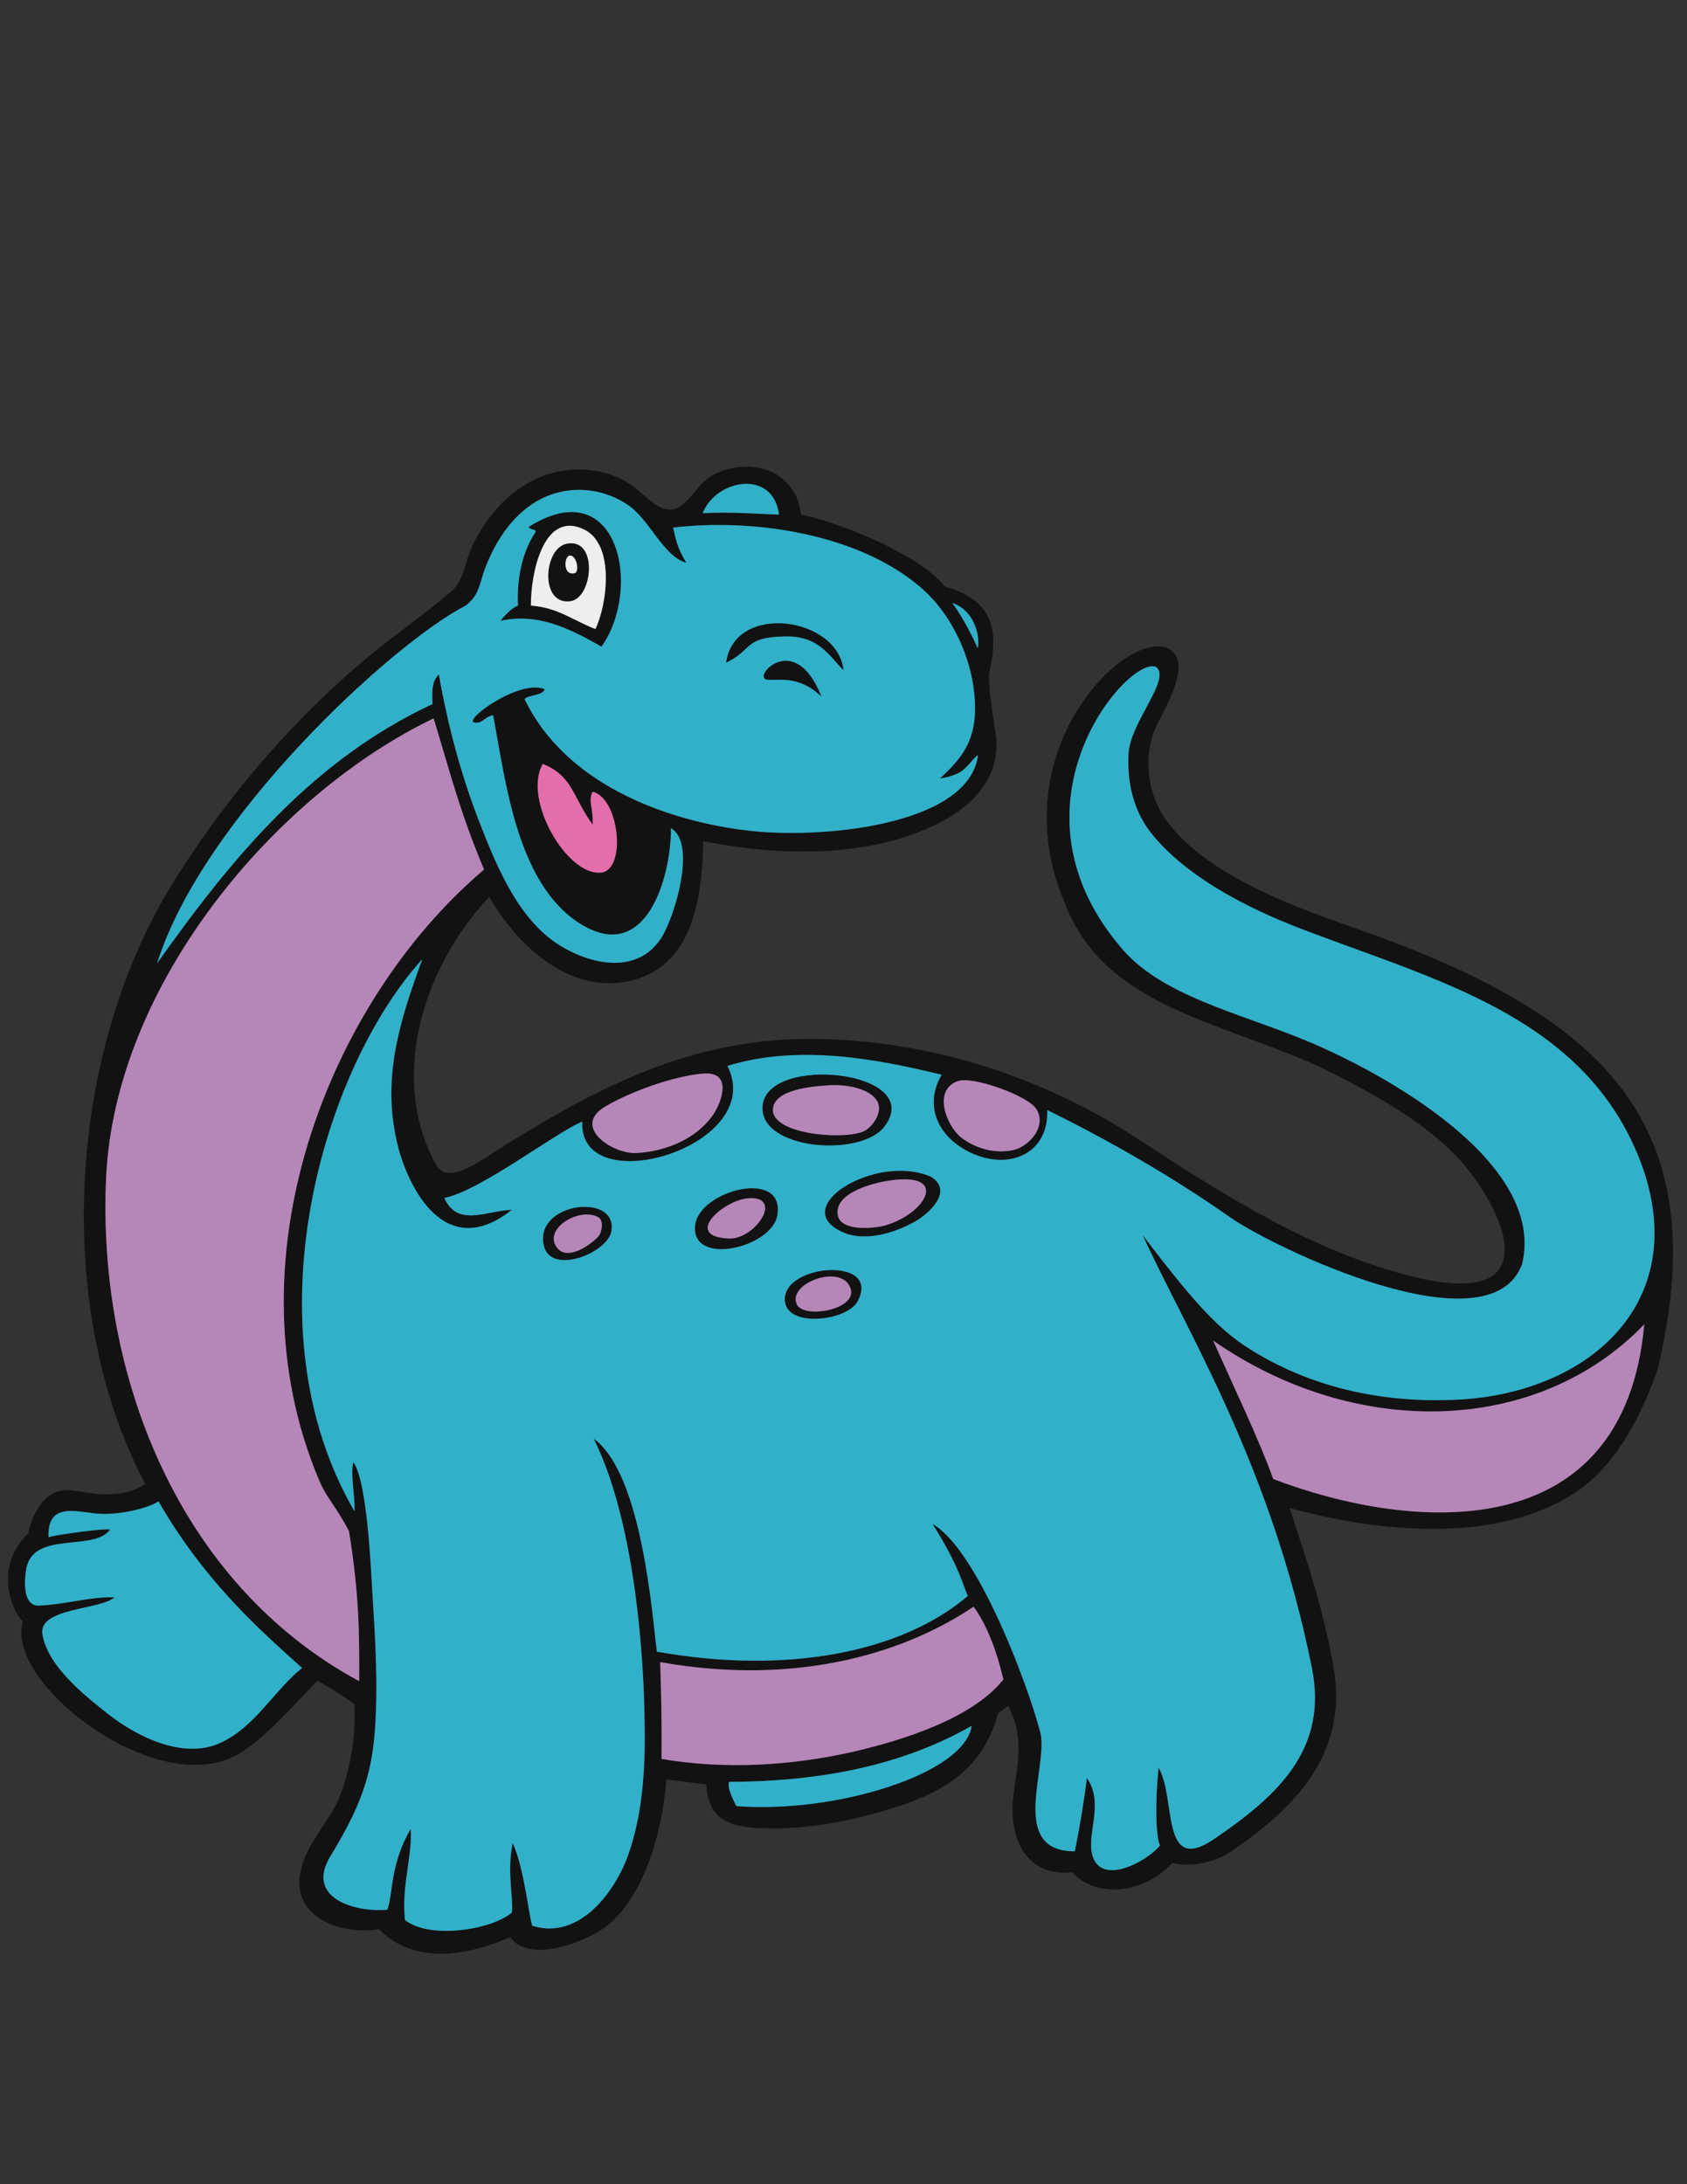 <?xml version="1.0" encoding="utf-8"?>
<!-- Generator: Adobe Illustrator 21.1.0, SVG Export Plug-In . SVG Version: 6.00 Build 0)  -->
<svg version="1.1" id="Layer_1" xmlns="http://www.w3.org/2000/svg" xmlns:xlink="http://www.w3.org/1999/xlink" x="0px" y="0px"
	 viewBox="0 0 612 792" enable-background="new 0 0 612 792" xml:space="preserve">
<rect x="0" y="0" width="612" height="792" fill="#333333" stroke="none"/>
<g>
	<path fill="#121212" d="M321.3,407.9c13.6-19.6-42.1-25.5-44.6-7.4C274.4,417,313.2,420.2,321.3,407.9z M299.6,393.6
		c5.4-0.5,14.4,0.3,18.1,4.9c3,3.7-0.3,9.1-3.6,11.3c-5.6,3.8-34.2,2-33.7-7.6C280.8,395,294.7,394,299.6,393.6z M197.4,452.1
		c2.7,9.7,21.3,3,24.2-4.8C225.5,432,193,435.7,197.4,452.1z M217.1,448.3c-2.9,3.2-11.1,8.9-14.9,4.3c-5.6-6.9,8-15.1,14.9-11.2
		C219,442.5,218.5,446.7,217.1,448.3z M218.2,234.5c15-21.2,6.1-63.9-26.5-43.4c1.3,1.4,2.6,0.5,2.6,1.8c-4.3,6.4-6.9,15.5-6.4,26.7
		c-1.9,0.7-3.7,2.4-6.4,5.5C194.8,222.3,205.7,227.3,218.2,234.5z M211.7,191.9c11.5,5.3,8.6,27.3,4.3,36.2
		c-7.7-2.9-13.5-7.8-23.4-8.5C192.5,208.3,197,185,211.7,191.9z M298,252.6c-8.6-8.3-16.6-5.5-20-6.2
		C273,245.3,288.5,228.3,298,252.6z M283.9,230.8c-14,0.4-11,5-20.5,9.5c3-22,40.6-16.7,42.6,2.7
		C300.9,238.1,297.1,230.1,283.9,230.8z M205.4,197.2c-8.3,1.9-9.6,22.4,1.6,20.8C215.2,216.8,217.1,194.6,205.4,197.2z
		 M208.1,207.9c-3.8,0.6-3.5-5.9-1.6-6.4C209.2,200.8,210.6,208,208.1,207.9z M594.9,404.8c-9.6-17-24.4-29.8-40.9-40
		c-9.7-6-20-11.2-30.5-15.8c-12.1-5.3-24.4-9.9-36.9-14.2c-21.1-7.5-49.7-18.6-63.4-37.2c-6.5-8.9-8.4-21.3-4.8-31.7
		c0.6-1.7,1.5-3.4,2.3-5c1.1-2.2,2.3-4.4,3.3-6.7c2-4.4,5.3-12.1,2.4-16.7c-0.7-1.2-1.8-2-3-2.6l-0.1-0.1h-0.1
		c-5.7-1.6-12.3,1.9-16.8,5.2c-6.8,5.1-12.6,12.3-16.8,19.6c-11.9,20.8-12.9,44.9-3.7,66.9c3.4,9.3,8.7,17.3,16,24
		c11.1,10.1,25.5,16.4,39.4,21.7c15,5.8,30.3,10.7,44.6,18.2c15.5,8,33.6,18.3,45,31.7c3.9,4.6,7.6,10,10.3,15.3
		c2.9,5.7,6.3,14.3,3.8,20.7c-4.1,10.3-21.6,7.3-29.9,5.4c-37.7-8.7-70.9-30-102.9-50.9c-35-22.8-76.6-35.8-118.4-35.9
		c-42.9,0-76.4,17.2-111.8,39.3c-4.7,2.9-15.1,11-20.8,9c-1.4-0.5-2.4-1.5-3.1-2.8c-17.4-31.7-4.2-72.1,19.4-97
		c7.6,13.4,20.5,26.8,35.6,30.4c6.5,1.5,12.9,1.2,19.1-1c19.9-6.9,22.6-31.3,22.9-49.6c27.4,5.5,60.3,6.3,85.6-6.6
		c13.6-6.9,23.6-18.5,20.1-34.6c-0.8-6.7-2.2-12.8-2-19.5c1.3-5.8,2.4-12.4,0.6-18.2c-2.4-7.7-9.3-11.4-16.6-13.4
		c-5.6-6.9-16.5-12.7-24.3-16.4c-5.3-2.4-10.8-4.6-16.3-6.5c-3.7-1.2-7.7-2.5-11.6-3.2c-0.7-7.4-5.2-13.7-12.5-16.2
		c-6.3-2.1-13.3-1.3-19.2,1.7c-2.8,1.4-5.1,4.1-7.1,6.5c-1.7,2-4.2,5-6.8,5.9c-0.3,0.1-0.7,0.2-1,0.2c-3.7,0.5-7-2.1-9.6-4.4
		c-1.9-1.6-3.8-3.4-5.9-4.8c-7.3-4.9-17.5-6.3-26-4.5c-13.8,2.8-24.6,13.7-30.7,26c-1.2,2.4-2,5-2.8,7.6c-0.7,2.2-1.4,4.6-2.6,6.6
		c-0.7,1.2-1.5,2.2-2.5,3.1c-7.2,6.1-14.8,11.8-22.3,17.5c-31.3,24-59.5,56.6-80,90.2c-18.8,31.1-28.8,68.8-30.8,104.9
		c-2.1,37.6,4.2,77.8,21.9,111.2c-8,5.2-16.8,3.9-26,2.4c-9.8-1.6-14.7,7.4-16.5,15.6c-5,4.7-7.6,10.9-7.3,17.8
		c0.3,4.9,2,10.4,5.4,14.1c-0.9,3.1-0.6,6.4,0.3,9.5c1.2,4.1,3.6,8,6.1,11.4c6.2,8.4,15.2,15.7,24.1,21c12.4,7.3,29.8,13.5,44,7.9
		c2.3-0.9,4.5-2.1,6.5-3.6c5.1-3.5,9.7-8,14-12.4c4-4,7.8-8.3,11.8-12.3c1,0.5,2.1,1.1,3.1,1.7c3.6,2.1,7,4.3,10.4,6.7
		c0.5,11.1-1.2,22.2-5,32.6c-3.7,9.9-12.1,17.1-14.5,27.8c-2.5,11,4.5,18,14.5,20.6c4.2,1.1,9.5,1.5,13.9,0.6
		c12.8,13.2,32.4,9.6,47.6,2.9c0.4,0.6,0.9,1.2,1.5,1.7c6.7,5.8,19.5,1.7,26.5-1.6c0.9-0.4,1.7-0.8,2.6-1.3
		c17.2-8.9,24.8-37.2,26-56c4.8,0.5,9.7,1.4,14.5,1.8c0.8,12.6,7.8,15.4,20.1,15.9c13.1,0.5,26.3-1.4,38.9-4.8
		c21.5-5.7,40.6-13.1,46.8-36.7c1.1-1,2.5-2,3.8-2.8c5.6,11.2,3.6,19.4,1.9,31.8c-1.1,7.7-0.1,17.4,5.4,23.3
		c4.2,4.6,10,5.8,15.9,5.2c1.1,1.2,2.3,2.2,3.7,3.1c5.1,3.2,11.4,3.8,17.1,2.5c5.9-1.3,11.4-4.5,15.5-9c6.7,1.7,15.7-0.3,21.1-4
		c19.6-13.5,37.1-29.3,38.3-54.6c0.3-6.6-1.2-14.5-2.6-21c-1.9-9.1-4.4-18.1-7.1-26.9c-2.3-7.4-4.7-14.8-7.2-22.2
		c32,8.8,74.5,13.2,103.2-5.3c15.3-9.8,24.3-28.1,30.3-44.7v-0.1v-0.1C608.6,466.1,610.9,433,594.9,404.8z M347.5,392
		c5.2-1.9,25.4,5.2,28.5,10.2c3.8,6.2-2.5,13.4-8.3,14.8c-6.5,1.5-14-0.5-19.2-4.7C343.3,408,338.3,395.3,347.5,392z M219.8,401.1
		c9.3-5.4,24.6-10.9,35.1-11.8c10.6-1,7.4,9.5,3.8,14.9c-6,8.8-17.4,13.4-27.9,13.9C222.1,418.5,207.1,408.4,219.8,401.1z
		 M354.7,235.1c-2.7-6.1-6.3-12.6-9.3-16.5C353.7,221.4,355.6,230.9,354.7,235.1z M282.6,186.6c-7-0.2-17.7-1.1-27.7-0.5
		C259.8,173.7,280.5,170,282.6,186.6z M169.1,219.5c4.9-4,4.7-7.5,6.8-13.2c3.6-9.6,9.5-18.9,18.4-24.3c10.3-6.2,23.2-5.7,33.2,0.9
		c8.1,5.2,12.9,18.7,21.5,21.2c-3.5-5.9-3.8-8.4-4.8-12.8c29-3.4,67.6,2.1,90.5,22.3c9.8,8.7,16.5,22.3,18.4,35.2
		c2.8,19-4.2,26-12.1,33.5c9.9-1.6,9.5-5.2,13.8-8.5c-3.2,25.5-57,30.7-84.1,27.3c-31-3.8-66-17.7-80.4-47.6
		c1.4-1.6,6.6-1.2,7.3-3.6c-9.1-3.8-29.8,11.3-25.5,12.1c2.9,0.5,3.4-1.9,6.8-2.7c4.5,24.2,8.7,61,31.2,75.4
		c24.4,15.7,33.4-16.9,33.3-34.4c9.6,5.5,1.1,33-3.7,40.1c-9.1,13.6-26.9,9.1-38.3,1.3c-13.8-9.5-21.4-28-27.3-43.1
		c-6.8-17.4-11.7-35.7-14.9-54.1c-2.8,3-2.4,6.4-2.3,10.8c-43.4,20.2-72.9,55.8-99.9,94C73.4,296.8,142.3,233.2,169.1,219.5z
		 M215,287.1c9.7,2.3,12.3,28.1,3.2,29.3c-12.4,1.5-28.7-26.5-21.3-39.4c11,4.4,10.7,11.9,18.1,22
		C215.3,293.2,213.2,290.2,215,287.1z M79.9,632c-13.3,6.1-30.2-2.2-40.7-10.5c-8.5-6.7-21.8-17.2-23.8-28.8
		c-1.7-9.8,21.2-8.9,26.1-13.5c-8.7-0.3-17.7,2.6-27.4,3c-3.8,0.2-5.9-4-4.7-12.5c1.8-15.1,24.5-6.8,30.5-15
		c-0.7-0.8-20.1,1.9-22.3,2.7c-0.5-13.3,10.8-8.9,18.6-8.5c7.6,0.4,17.5-2,21.3-4.5c16.3,28.3,35.7,45.8,52.1,60.4
		C99.1,613.3,92.6,626.2,79.9,632z M38.5,426.9c3.3-70.6,62-139.2,118.8-166.4c5.8,18.8,9.2,33.1,18.3,54.8
		c-56.6,48-93.4,141.9-59.9,221.3c2.8,6.7,5.9,9.1,10.9,18.6c3.7,22.8,3.8,37.1,3.7,54.4C64.7,574.2,35.2,498.5,38.5,426.9z
		 M267.1,654.9c-1.2-2.5-3.4-6.7-2.6-8.8c36.3-0.1,64.8-7.1,88-20.3C349.9,643.4,302.6,657.7,267.1,654.9z M309.9,635.1
		c-22.7,5.2-46.9,6.6-69.9,2.7c0.1-13.1-0.1-22.6-0.5-35.1c51.5,9.1,90.2-4.3,113.7-20.1c5.3,7.2,8.8,17.7,10.8,26.4
		C352.6,623.3,327,631.1,309.9,635.1z M461.9,536.3c-5-14-14.1-32.9-21.8-50.2c51.7,36,117.8,34.3,156.4-5.9
		C589.2,561.4,512.4,555.5,461.9,536.3z M527.4,507.6c-25.3,1-49.8-4-71.7-17c-12.1-7.2-20.4-15.4-41.2-42.8
		c15.7,34.4,46.7,83.6,61.4,156.9c5.9,29.2-11.8,46.1-35.4,62.1c-19.7,13.5-13.7-15-20.2-25.8c-1.4,14-0.9,24.9,0.5,28.2
		c-4.8,5.9-22.5,15.5-24.8,2.3c-1.3-7.8,4.4-17.9-1.7-26.8c-0.9,7.5-2.7,18.5-4.4,26.6c-24.4,0.1-9.4-30.9-12.5-43.1
		c-4.6-17.7-22.9-66.4-39.1-75.6c9.8,15.4,11.3,23.1,12.8,26.1c-23.8,20.3-65.3,28.7-112.8,20.2c-1.6-11.9-5.2-64.5-22.9-77.2
		c17.7,35.6,18.3,96,18.4,100.3c0.4,16.8-0.2,34.5-5.9,50.6c-4.9,13.7-17.9,31-34.8,25.7c-1.2-3.1-2.9-20.9-7.1-30
		c-2.2,10.4,0.3,19.7-0.3,25.2c-7.2,6.2-29.7,9.9-38.8,2.7c-1.3-12.6,2.7-22.8,2.1-33c-7.6,12.9-6.3,23.4-8.5,29.3
		c-12.1,1-29.7-4.4-20.7-19.3c9-14.9,14.7-26.6,16.1-44.5c1.4-17.5,0.2-35.1-0.9-52.6c-0.4-6.7-1.8-39.1-6.8-45.9
		c-1.2,4.3,0.7,12.6,0.4,17.8c-39.1-67.1-11.5-160.4,24.6-200.2c-8.3,22.7-14.9,43.4-8.9,67.6c3.7,14.7,16.9,42.6,41.4,23.3
		c-9.1,0.2-19.7,6.5-24.5-4.3c13.2-2.7,40-23.5,50-27.7c-1.3,29.4,67.4,9,52.7-20.2c26.1-8,54.6-2.4,77.7,3.2
		c-7.3,12.6,0.2,24.6,13,29.3c13.1,4.8,25.9-1.6,25.3-16.5c22.8,11.2,45.7,24.4,66.5,39c14.9,10.5,94.1,49,105.8,16.8
		c8.8-37.1-51-69.6-78-80.8c-24.9-10.4-53.5-16.4-68.1-34.6c-43.6-52.1,3.9-105.9,13.4-101c5.3,4.6-9.5,20-10.1,31.4
		c-0.6,10.9,2,21.6,9.2,30c13.9,16.5,37.9,27.9,57.7,35.1c48,18.1,100.6,31.9,119.6,84.9C613.4,473.6,575,505.8,527.4,507.6z
		 M284.7,471.2c0.1,10.6,22.7,7.8,26.4,0.7C319.9,455.6,284.6,458.1,284.7,471.2z M289,472.8c-3-7.1,13.8-13.7,18.6-7.4
		C314.3,474.3,291.4,478.9,289,472.8z M337.7,426.7c-19.9-8.8-52.8,11.4-31.5,20.3c7.9,3.3,18.6,0,25.8-4.1
		C337.2,440,346,431.7,337.7,426.7z M320.9,444.4c-4.1,1.1-16.2,2.2-17-4c-1.1-8.1,13.3-11.5,18.6-12.3
		C344.7,424.7,336,440.2,320.9,444.4z M252.2,444.1c-1.9,15.4,27.8,8.4,29.8-3.4C284.9,423.5,253.8,431.6,252.2,444.1z M264.5,449.1
		c-17-0.7-2.1-13.9,6.9-14.6C284.5,433.5,274.1,449.4,264.5,449.1z"/>
	<path fill="#EEEEEE" d="M208.1,207.9c-3.8,0.6-3.5-5.9-1.6-6.4C209.2,200.8,210.6,208,208.1,207.9z M216,228.1
		c-7.7-2.9-13.5-7.8-23.4-8.5c-0.1-11.3,4.4-34.6,19.1-27.7C223.2,197.2,220.3,219.2,216,228.1z M205.4,197.2
		c-8.3,1.9-9.6,22.4,1.6,20.8C215.2,216.8,217.1,194.6,205.4,197.2z"/>
	<path fill="#E36EAA" d="M196.9,277c-7.4,12.9,8.9,40.9,21.3,39.4c9.1-1.2,6.5-27-3.2-29.3c-1.8,3.1,0.3,6.1,0,11.9
		C207.6,288.9,207.9,281.4,196.9,277z"/>
	<path fill="#B786B9" d="M217.1,448.3c-2.9,3.2-11.1,8.9-14.9,4.3c-5.6-6.9,8-15.1,14.9-11.2C219,442.5,218.5,446.7,217.1,448.3z
		 M348.5,412.3c5.2,4.2,12.7,6.2,19.2,4.7c5.8-1.4,12.1-8.6,8.3-14.8c-3.1-5-23.3-12.1-28.5-10.2C338.3,395.3,343.3,408,348.5,412.3
		z M314.1,409.8c3.3-2.2,6.6-7.6,3.6-11.3c-3.7-4.6-12.7-5.4-18.1-4.9c-4.9,0.4-18.8,1.4-19.2,8.6
		C279.9,411.8,308.5,413.6,314.1,409.8z M126.6,555.2c-5-9.5-8.1-11.9-10.9-18.6c-33.5-79.4,3.3-173.3,59.9-221.3
		c-9.1-21.7-12.5-36-18.3-54.8c-56.8,27.2-115.5,95.8-118.8,166.4c-3.3,71.6,26.2,147.3,91.8,182.7
		C130.4,592.3,130.3,578,126.6,555.2z M239.5,602.7c0.4,12.5,0.6,22,0.5,35.1c23,3.9,47.2,2.5,69.9-2.7c17.1-4,42.7-11.8,54.1-26.1
		c-2-8.7-5.5-19.2-10.8-26.4C329.7,598.4,291,611.8,239.5,602.7z M440.1,486.1c7.7,17.3,16.8,36.2,21.8,50.2
		c50.5,19.2,127.3,25.1,134.6-56.1C557.9,520.4,491.8,522.1,440.1,486.1z M322.5,428.1c-5.3,0.8-19.7,4.2-18.6,12.3
		c0.8,6.2,12.9,5.1,17,4C336,440.2,344.7,424.7,322.5,428.1z M289,472.8c2.4,6.1,25.3,1.5,18.6-7.4C302.8,459.1,286,465.7,289,472.8
		z M271.4,434.5c-9,0.7-23.9,13.9-6.9,14.6C274.1,449.4,284.5,433.5,271.4,434.5z M230.8,418.1c10.5-0.5,21.9-5.1,27.9-13.9
		c3.6-5.4,6.8-15.9-3.8-14.9c-10.5,0.9-25.8,6.4-35.1,11.8C207.1,408.4,222.1,418.5,230.8,418.1z"/>
	<path fill="#31B0C9" d="M476.3,338.4c-19.8-7.2-43.8-18.6-57.7-35.1c-7.2-8.4-9.8-19.1-9.2-30c0.6-11.4,15.4-26.8,10.1-31.4
		c-9.5-4.9-57,48.9-13.4,101c14.6,18.2,43.2,24.2,68.1,34.6c27,11.2,86.8,43.7,78,80.8c-11.7,32.2-90.9-6.3-105.8-16.8
		c-20.8-14.6-43.7-27.8-66.5-39c0.6,14.9-12.2,21.3-25.3,16.5c-12.8-4.7-20.3-16.7-13-29.3c-23.1-5.6-51.6-11.2-77.7-3.2
		c14.7,29.2-54,49.6-52.7,20.2c-10,4.2-36.8,25-50,27.7c4.8,10.8,15.4,4.5,24.5,4.3c-24.5,19.3-37.7-8.6-41.4-23.3
		c-6-24.2,0.6-44.9,8.9-67.6c-36.1,39.8-63.7,133.1-24.6,200.2c0.3-5.2-1.6-13.5-0.4-17.8c5,6.8,6.4,39.2,6.8,45.9
		c1.1,17.5,2.3,35.1,0.9,52.6c-1.4,17.9-7.1,29.6-16.1,44.5c-9,14.9,8.6,20.3,20.7,19.3c2.2-5.9,0.9-16.4,8.5-29.3
		c0.6,10.2-3.4,20.4-2.1,33c9.1,7.2,31.6,3.5,38.8-2.7c0.6-5.5-1.9-14.8,0.3-25.2c4.2,9.1,5.9,26.9,7.1,30
		c16.9,5.3,29.9-12,34.8-25.7c5.7-16.1,6.3-33.8,5.9-50.6c-0.1-4.3-0.7-64.7-18.4-100.3c17.7,12.7,21.3,65.3,22.9,77.2
		c47.5,8.5,89,0.1,112.8-20.2c-1.5-3-3-10.7-12.8-26.1c16.2,9.2,34.5,57.9,39.1,75.6c3.1,12.2-11.9,43.2,12.5,43.1
		c1.7-8.1,3.5-19.1,4.4-26.6c6.1,8.9,0.4,19,1.7,26.8c2.3,13.2,20,3.6,24.8-2.3c-1.4-3.3-1.9-14.2-0.5-28.2
		c6.5,10.8,0.5,39.3,20.2,25.8c23.6-16,41.3-32.9,35.4-62.1c-14.7-73.3-45.7-122.5-61.4-156.9c20.8,27.4,29.1,35.6,41.2,42.8
		c21.9,13,46.4,18,71.7,17c47.6-1.8,86-34,68.5-84.3C576.9,370.3,524.3,356.5,476.3,338.4z M221.6,447.3
		c-2.9,7.8-21.5,14.5-24.2,4.8C193,435.7,225.5,432,221.6,447.3z M276.7,400.5c2.5-18.1,58.2-12.2,44.6,7.4
		C313.2,420.2,274.4,417,276.7,400.5z M282,440.7c-2,11.8-31.7,18.8-29.8,3.4C253.8,431.6,284.9,423.5,282,440.7z M311.1,471.9
		c-3.7,7.1-26.3,9.9-26.4-0.7C284.6,458.1,319.9,455.6,311.1,471.9z M332,442.9c-7.2,4.1-17.9,7.4-25.8,4.1
		c-21.3-8.9,11.6-29.1,31.5-20.3C346,431.7,337.2,440,332,442.9z M156.9,255.3c-0.1-4.4-0.5-7.8,2.3-10.8
		c3.2,18.4,8.1,36.7,14.9,54.1c5.9,15.1,13.5,33.6,27.3,43.1c11.4,7.8,29.2,12.3,38.3-1.3c4.8-7.1,13.3-34.6,3.7-40.1
		c0.1,17.5-8.9,50.1-33.3,34.4c-22.5-14.4-26.7-51.2-31.2-75.4c-3.4,0.8-3.9,3.2-6.8,2.7c-4.3-0.8,16.4-15.9,25.5-12.1
		c-0.7,2.4-5.9,2-7.3,3.6c14.4,29.9,49.4,43.8,80.4,47.6c27.1,3.4,80.9-1.8,84.1-27.3c-4.3,3.3-3.9,6.9-13.8,8.5
		c7.9-7.5,14.9-14.5,12.1-33.5c-1.9-12.9-8.6-26.5-18.4-35.2c-22.9-20.2-61.5-25.7-90.5-22.3c1,4.4,1.3,6.9,4.8,12.8
		c-8.6-2.5-13.4-16-21.5-21.2c-10-6.6-22.9-7.1-33.2-0.9c-8.9,5.4-14.8,14.7-18.4,24.3c-2.1,5.7-1.9,9.2-6.8,13.2
		C142.3,233.2,73.4,296.8,57,349.3C84,311.1,113.5,275.5,156.9,255.3z M278,246.4c-5-1.1,10.5-18.1,20,6.2
		C289.4,244.3,281.4,247.1,278,246.4z M306,243c-5.1-4.9-8.9-12.9-22.1-12.2c-14,0.4-11,5-20.5,9.5C266.4,218.3,304,223.6,306,243z
		 M187.9,219.6c-0.5-11.2,2.1-20.3,6.4-26.7c0-1.3-1.3-0.4-2.6-1.8c32.6-20.5,41.5,22.2,26.5,43.4c-12.5-7.2-23.4-12.2-36.7-9.4
		C184.2,222,186,220.3,187.9,219.6z M254.9,186.1c4.9-12.4,25.6-16.1,27.7,0.5C275.6,186.4,264.9,185.5,254.9,186.1z M354.7,235.1
		c-2.7-6.1-6.3-12.6-9.3-16.5C353.7,221.4,355.6,230.9,354.7,235.1z M109.6,604.8c-10.5,8.5-17,21.4-29.7,27.2
		c-13.3,6.1-30.2-2.2-40.7-10.5c-8.5-6.7-21.8-17.2-23.8-28.8c-1.7-9.8,21.2-8.9,26.1-13.5c-8.7-0.3-17.7,2.6-27.4,3
		c-3.8,0.2-5.9-4-4.7-12.5c1.8-15.1,24.5-6.8,30.5-15c-0.7-0.8-20.1,1.9-22.3,2.7c-0.5-13.3,10.8-8.9,18.6-8.5
		c7.6,0.4,17.5-2,21.3-4.5C73.8,572.7,93.2,590.2,109.6,604.8z M264.5,646.1c36.3-0.1,64.8-7.1,88-20.3
		c-2.6,17.6-49.9,31.9-85.4,29.1C265.9,652.4,263.7,648.2,264.5,646.1z"/>
</g>
</svg>
